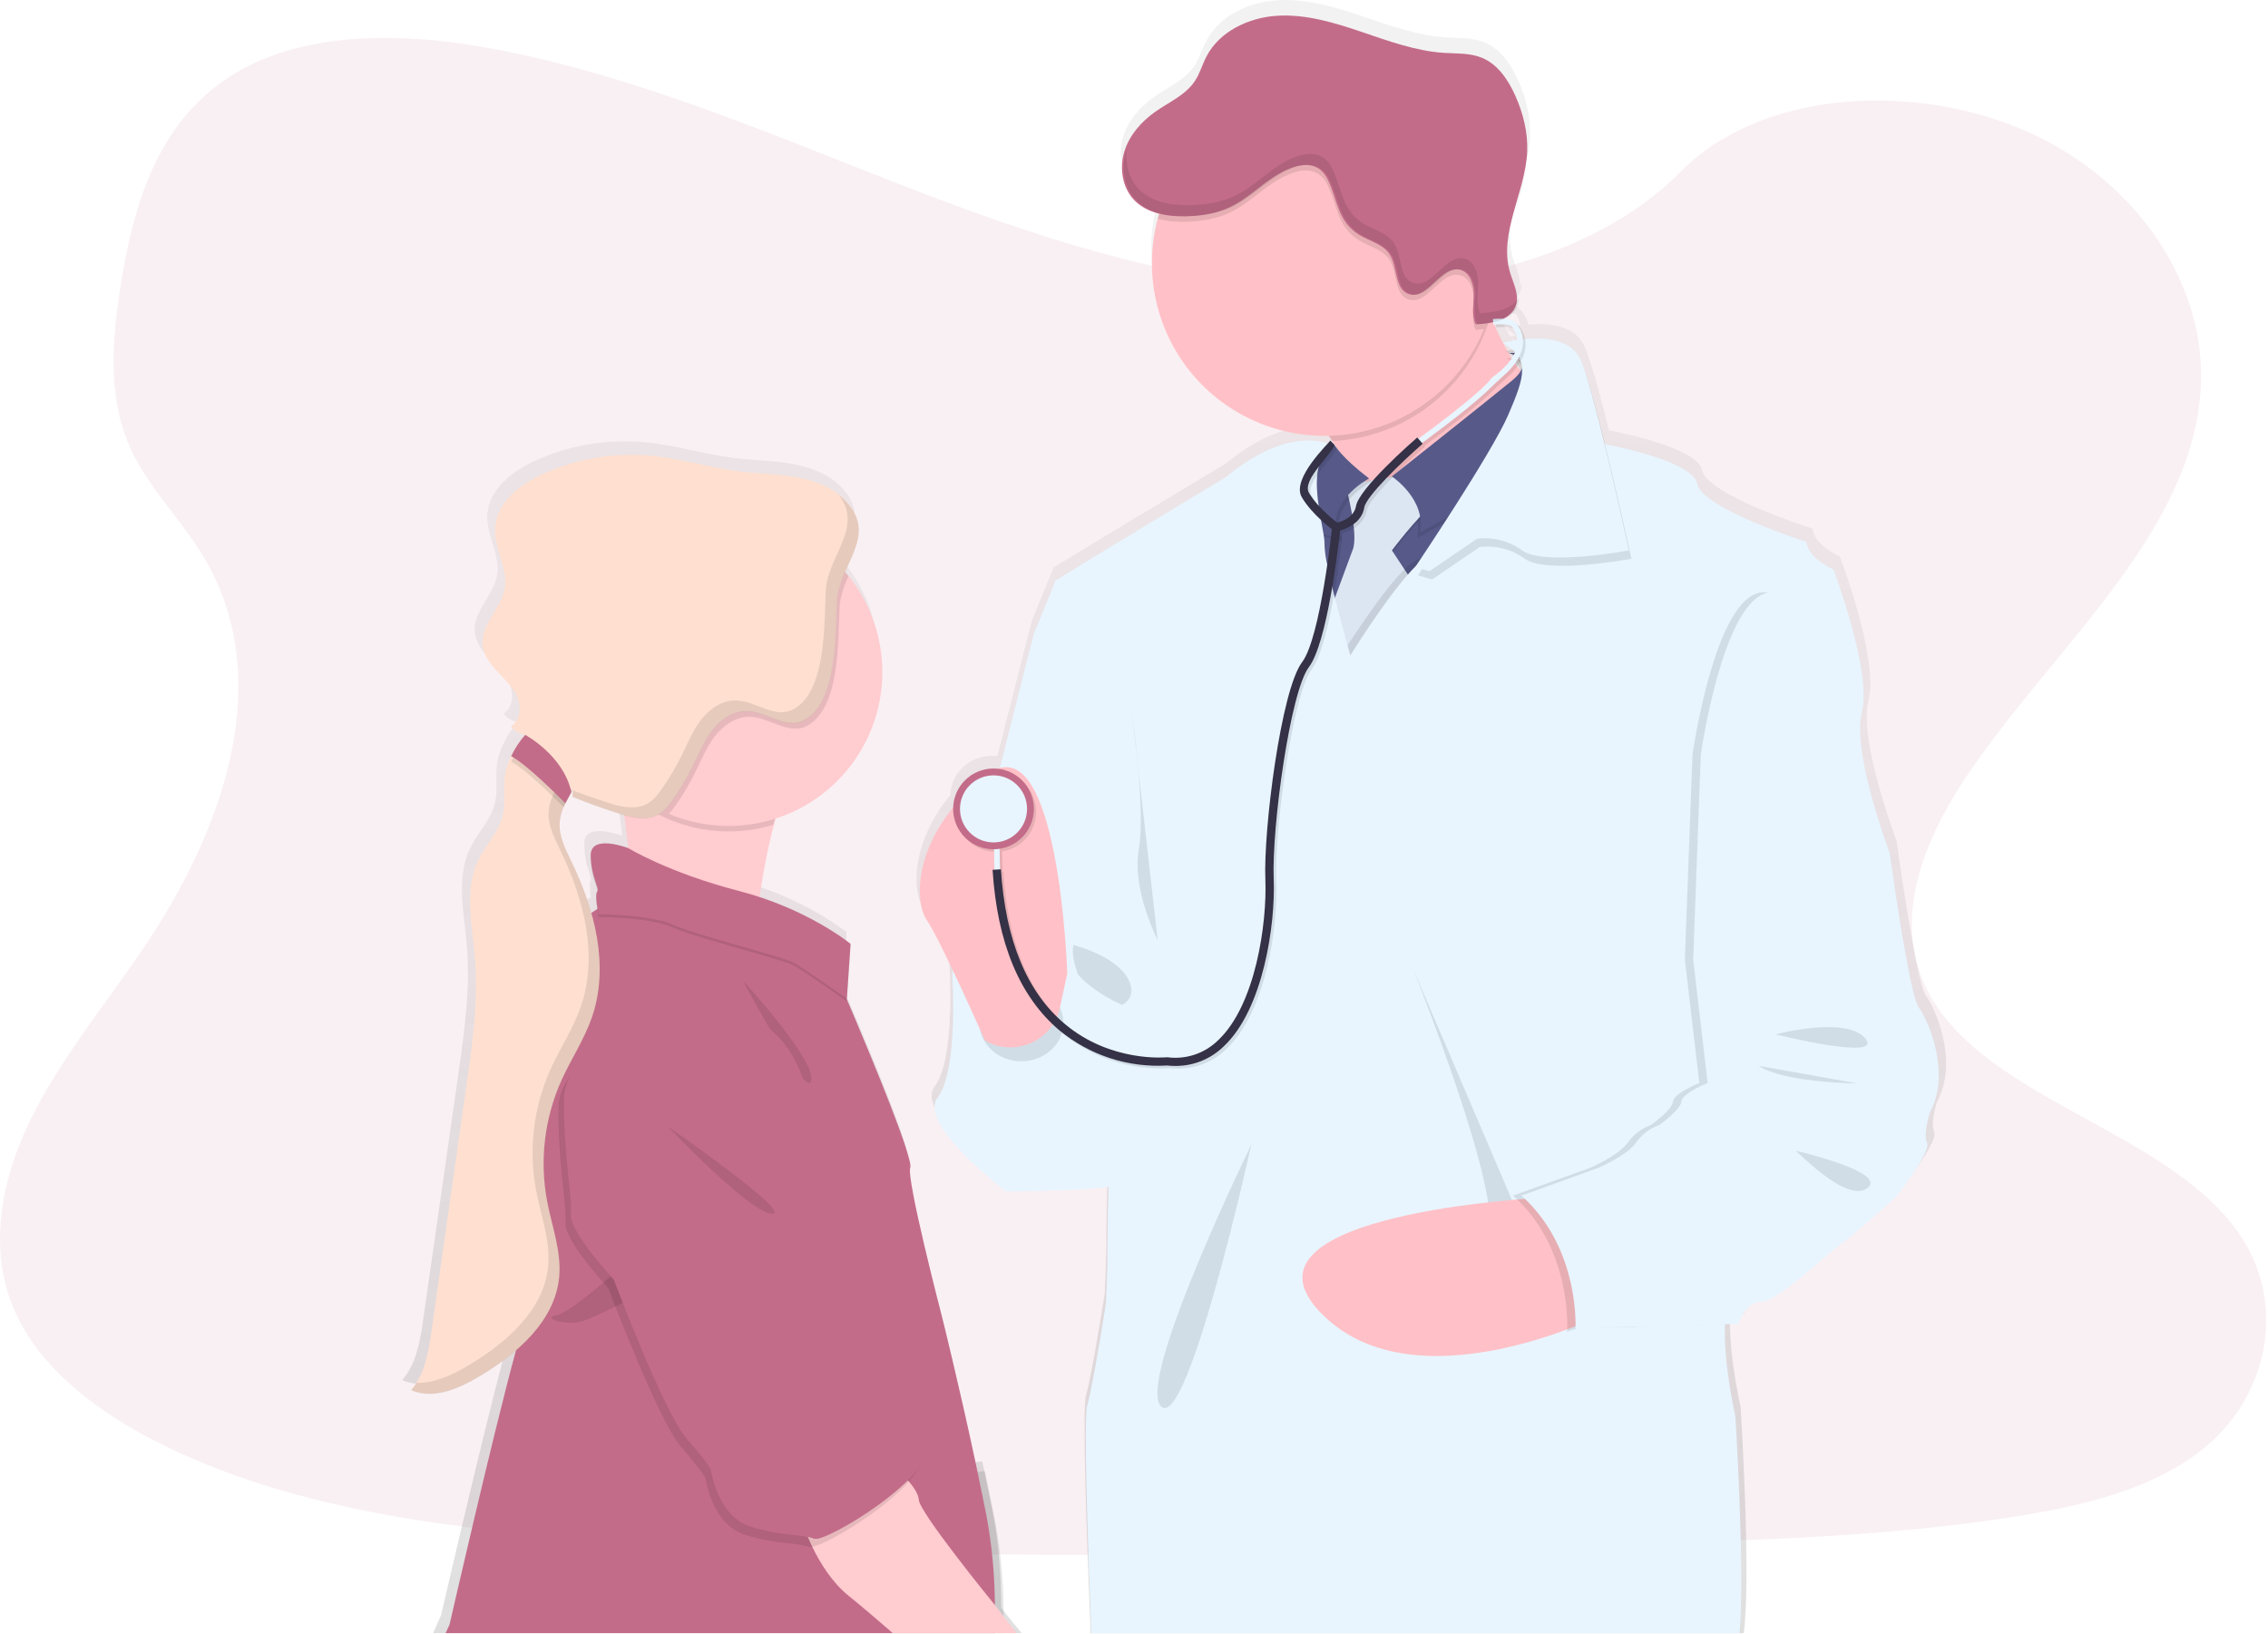 <svg width="1087" height="783" viewBox="0 0 1087 783" fill="none" xmlns="http://www.w3.org/2000/svg">
<g clip-path="url(#clip0_33_2)">
<path opacity="0.1" d="M631.06 138.03C561.43 135.61 495.06 113.13 431.78 88.54C368.5 63.95 305.78 36.7 237.78 23.67C194.06 15.28 144.06 14.1 108.84 37.54C74.94 60.09 63.99 99.02 58.1 135.14C53.67 162.32 51.1 190.92 63.21 216.37C71.64 234.03 86.6 248.88 96.95 265.8C132.95 324.67 107.5 397.27 68.48 454.8C50.18 481.8 28.95 507.49 14.83 536.2C0.71 564.91 -5.83 597.8 6.53 627.08C18.78 656.08 47.96 677.9 79.58 693.23C143.8 724.34 219.47 733.24 293.26 738.34C456.6 749.51 620.82 744.67 784.59 739.83C845.2 738.03 906.08 736.22 965.7 726.83C998.81 721.62 1033 713.36 1057.04 693.42C1087.55 668.1 1095.12 625.24 1074.67 593.49C1040.37 540.25 945.54 527.02 921.56 469.88C908.37 438.43 921.92 403.39 941.1 374.22C982.23 311.65 1051.19 256.75 1054.82 185.22C1057.32 136.09 1024.17 86.9 972.91 63.65C919.19 39.26 844.69 42.34 805.06 82.65C764.25 124.18 692.53 140.16 631.06 138.03Z" fill="#C36C89"/>
<path d="M839.82 341.01C831.82 339.69 811.06 321.34 811.06 321.34C811.06 321.34 836.65 310.68 844.64 312C848.486 312.632 851.923 314.767 854.195 317.933C856.467 321.1 857.388 325.039 856.755 328.885C856.123 332.731 853.988 336.167 850.822 338.439C847.655 340.711 843.716 341.632 839.87 341L839.82 341.01Z" fill="#C36C89"/>
<path d="M778.06 308.13C779.14 316.13 796.82 337.5 796.82 337.5C796.82 337.5 808.23 312.25 807.15 304.22C806.936 302.274 806.335 300.391 805.382 298.682C804.429 296.972 803.144 295.47 801.602 294.264C800.061 293.058 798.293 292.172 796.404 291.66C794.515 291.147 792.543 291.017 790.603 291.278C788.663 291.539 786.795 292.185 785.108 293.178C783.422 294.171 781.951 295.492 780.782 297.062C779.613 298.632 778.771 300.42 778.303 302.321C777.836 304.222 777.753 306.197 778.06 308.13V308.13Z" fill="#C36C89"/>
<path opacity="0.25" d="M839.82 341.01C831.82 339.69 811.06 321.34 811.06 321.34C811.06 321.34 836.65 310.68 844.64 312C848.486 312.632 851.923 314.767 854.195 317.933C856.467 321.1 857.388 325.039 856.755 328.885C856.123 332.731 853.988 336.167 850.822 338.439C847.655 340.711 843.716 341.632 839.87 341L839.82 341.01Z" fill="black"/>
<path opacity="0.25" d="M778.06 308.13C779.14 316.13 796.82 337.5 796.82 337.5C796.82 337.5 808.23 312.25 807.15 304.22C806.936 302.274 806.335 300.391 805.382 298.682C804.429 296.972 803.144 295.47 801.602 294.264C800.061 293.058 798.293 292.172 796.404 291.66C794.515 291.147 792.543 291.017 790.603 291.278C788.663 291.539 786.795 292.185 785.108 293.178C783.422 294.171 781.951 295.492 780.782 297.062C779.613 298.632 778.771 300.42 778.303 302.321C777.836 304.222 777.753 306.197 778.06 308.13V308.13Z" fill="black"/>
<path d="M826.45 316.27C818.6 318.27 792.16 310 792.16 310C792.16 310 811.23 289.89 819.08 287.85C822.849 286.873 826.851 287.432 830.207 289.406C833.563 291.38 835.998 294.606 836.975 298.375C837.952 302.144 837.393 306.146 835.419 309.502C833.445 312.858 830.219 315.293 826.45 316.27V316.27Z" fill="#C36C89"/>
<path d="M787.51 250.34C792.86 256.43 819.4 264.41 819.4 264.41C819.4 264.41 814.92 237.06 809.57 230.97C808.307 229.491 806.763 228.277 805.027 227.399C803.291 226.522 801.398 225.998 799.458 225.858C797.518 225.719 795.57 225.966 793.726 226.586C791.882 227.206 790.18 228.186 788.719 229.469C787.257 230.753 786.065 232.314 785.212 234.062C784.359 235.81 783.862 237.71 783.749 239.652C783.637 241.594 783.911 243.539 784.557 245.374C785.203 247.208 786.207 248.897 787.51 250.34V250.34Z" fill="#C36C89"/>
<path d="M756.62 311.26C760.86 318.16 785.67 330.51 785.67 330.51C785.67 330.51 785.88 302.8 781.67 295.89C779.574 292.699 776.318 290.451 772.592 289.621C768.866 288.791 764.964 289.444 761.712 291.444C758.46 293.443 756.115 296.63 755.174 300.33C754.232 304.029 754.769 307.95 756.67 311.26H756.62Z" fill="#C36C89"/>
<path d="M727.5 95.41C729.16 89.32 731.16 83.2 732.56 77.03C730.88 83.2 728.87 89.34 727.5 95.41Z" fill="url(#paint0_linear_33_2)"/>
<path d="M720.06 154.07C719.92 153.83 719.82 153.59 719.71 153.37C719.71 153.27 719.61 153.19 719.57 153.09C719.352 153.193 719.128 153.283 718.9 153.36C718.46 153.53 718.01 153.69 717.55 153.82C717.09 153.95 716.9 154.02 716.55 154.1C716.26 154.2 715.962 154.277 715.66 154.33L715.74 154.51C716.11 154.43 716.47 154.36 716.84 154.26L716.94 155.5C717.36 155.5 717.75 155.44 718.13 155.44C718.31 155.43 718.49 155.43 718.67 155.44C719.45 155.44 720.13 155.44 720.67 155.44C720.46 154.99 720.24 154.52 720.06 154.07ZM923.06 477.2C918.36 470.87 908.98 402.93 908.98 402.93C908.98 402.93 890.53 354.62 895.56 335.34C900.59 316.06 881.82 266.73 881.82 266.73C881.82 266.73 869.42 261.34 868.75 253.34C868.75 253.34 818.12 237.34 815.75 225.34C813.83 215.5 782.43 208.44 771.15 206.21C767.71 192.33 764.25 179.38 761.7 172.31C761.01 170.11 760.36 168.21 759.76 166.71C755.45 155.71 742.13 154.71 732.47 155.59C732.051 153.715 731.274 151.939 730.18 150.36C730.02 149.817 729.704 149.333 729.27 148.97C729.062 148.793 728.842 148.633 728.61 148.49C728.435 148.166 728.205 147.875 727.93 147.63C727.655 147.383 727.353 147.168 727.03 146.99C726.797 146.864 726.557 146.754 726.31 146.66C725.73 146.439 725.131 146.275 724.52 146.17C723.808 146.023 723.086 145.93 722.36 145.89C724.125 145.118 725.699 143.967 726.97 142.52C727.835 141.504 728.478 140.319 728.86 139.04C729.177 137.977 729.318 136.869 729.28 135.76C729.02 136.217 728.719 136.649 728.38 137.05C728.8 132.62 726.46 128.12 725.12 123.71C723.496 117.969 723.195 111.934 724.24 106.06C725.58 97.2 728.9 88.24 731.15 79.22C731.156 79.17 731.156 79.12 731.15 79.07C732.33 74.59 733.06 70.004 733.33 65.38C733.72 56.05 731.33 46.74 727.49 38.24C724.08 30.71 719.05 23.3 711.35 20.24C705.63 17.93 699.22 18.3 693.06 17.92C679.24 17.06 666.06 12.2 652.92 7.78C639.78 3.36 626.26 -0.66 612.43 0.11C598.6 0.88 584.37 7.55 578.06 19.79C576.06 23.61 574.91 27.86 572.52 31.45C568.04 38.22 560.02 41.61 553.33 46.28C546.64 50.95 540.75 57.58 538.33 65.49C537.008 69.751 536.822 74.284 537.79 78.64C538.007 79.624 538.288 80.592 538.63 81.54C539.579 84.182 541.059 86.602 542.98 88.65C544.428 90.163 546.093 91.454 547.92 92.48C550.214 93.752 552.669 94.707 555.22 95.32C555.13 95.62 555.04 95.94 554.94 96.25C554.78 96.76 554.64 97.25 554.49 97.8C554.16 99.03 553.85 100.28 553.59 101.54C553.579 101.63 553.579 101.72 553.59 101.81C552.362 107.498 551.745 113.301 551.75 119.12C551.748 121.872 551.888 124.622 552.17 127.36C556.17 167.94 589.67 199.95 631.06 202.03C632.48 202.1 633.91 202.14 635.36 202.14C636.02 202.14 636.67 202.14 637.36 202.14C638.01 203 638.65 203.88 639.26 204.74C639.87 205.6 640.43 206.48 640.96 207.34L639.51 205.84L638.06 204.51C637.667 205.049 637.228 205.555 636.75 206.02C635.804 205.687 634.839 205.413 633.86 205.2C629.71 204.28 623.39 203.94 615.07 206.45C607.42 208.74 598.07 213.45 587.13 222.4L533.82 254.4L504.98 271.94L494.59 297.34C494.59 297.34 486.78 327.52 478.09 362.1C477.75 362.2 477.42 362.3 477.09 362.42C476.386 362.34 475.678 362.3 474.97 362.3C469.928 362.288 465.078 364.231 461.438 367.72C457.798 371.208 455.652 375.972 455.45 381.01C438.17 402.01 437.19 423.01 441.25 432.65C441.617 433.553 442.08 434.415 442.63 435.22C445.29 439.06 450.26 448.96 455.3 459.51C455.17 460.38 455.09 461.11 455.05 461.66C455.041 461.84 455.041 462.02 455.05 462.2C455.05 462.2 458.05 507.51 448.05 520.5C445.86 523.33 446.19 527.05 448.05 531.17C454.75 545.99 481.24 565.78 481.24 565.78C481.24 565.78 513.01 565.61 530.71 563.68C530.66 565.46 530.62 567.23 530.58 568.96C530.18 586.44 530.18 601.09 530.18 601.09L529.52 619.42C529.52 619.42 523.52 658.05 520.52 668.7C518.63 675.38 520.81 737.23 522.71 782.7H835.73C839.41 755.8 834.22 674.07 834.22 674.07C834.22 674.07 829.29 652.94 829.11 634.52C829.1 634.5 829.095 634.477 829.095 634.455C829.095 634.432 829.1 634.41 829.11 634.39C829.11 632.78 829.11 631.21 829.17 629.67L831.44 629.59L835.52 629.45H835.89C835.89 629.45 835.99 629.07 836.22 628.45C836.76 626.905 837.496 625.437 838.41 624.08C840.15 621.51 842.87 618.99 846.96 618.82C849.22 618.73 852.72 616.9 856.67 614.2C856.696 614.206 856.723 614.206 856.75 614.2C867.38 607.01 881.43 593.74 884.84 591.56C889.53 588.56 911.99 568.56 911.99 568.56C911.99 568.56 915.34 564.32 918.91 559.21L919.04 559.03C923.48 552.63 928.2 544.98 927.04 542.57C925.04 538.25 928.38 527.92 928.38 527.92C938.81 508.83 927.76 483.53 923.06 477.2ZM729.69 169.62C729.786 169.918 729.846 170.227 729.87 170.54C729.62 170.21 729.37 169.86 729.12 169.54L728.88 169.22L728.71 168.98L729.09 168.46C729.09 168.46 729.09 168.46 729.09 168.53C729.354 168.854 729.557 169.223 729.69 169.62ZM726.33 160.76C725.24 160.98 724.38 161.18 723.82 161.33C723.11 160.07 722.43 158.81 721.82 157.53C723.423 158.46 724.933 159.542 726.33 160.76ZM724.45 162.34C724.447 162.32 724.447 162.3 724.45 162.28L724.53 162.34C724.94 162.61 725.34 162.87 725.71 163.14C726.04 163.38 726.34 163.61 726.64 163.85C726.44 164.2 726.22 164.56 726 164.85C725.65 164.3 725.32 163.77 725 163.22C724.8 163 724.62 162.7 724.45 162.34ZM718.45 150C720.382 149.809 722.328 149.809 724.26 150C724.53 150 724.77 150.05 725.01 150.09C725.552 150.174 726.085 150.311 726.6 150.5C727.782 152.153 728.509 154.088 728.71 156.11L728.17 156.19L727.64 156.29C726.64 156.46 725.64 156.63 724.86 156.79L723.86 157C722.53 157.29 721.76 157.51 721.73 157.52C721.6 157.25 721.47 157 721.33 156.74C721.11 156.31 720.88 155.87 720.68 155.44C720.48 155.01 720.22 154.52 720.01 154.07C719.87 153.83 719.77 153.59 719.66 153.37C719.66 153.27 719.56 153.19 719.52 153.09C719.462 152.984 719.411 152.874 719.37 152.76C718.76 151.52 718.2 150.28 717.66 149.06C717.6 148.94 717.55 148.81 717.5 148.69L718.26 148.64V148.9L718.45 150ZM479.86 770.34C479.78 755.45 478.7 739.34 475.7 724.22C474.42 717.79 473.1 711.36 471.76 705.04C471.42 703.46 471.09 701.9 470.76 700.34L467.68 700.75H467.4C459 661.14 450.22 626.24 450.22 626.24C450.22 626.24 432.78 559.65 434.8 554.34C435.06 553.65 434.73 551.79 433.99 549.06C429.77 533.92 412.15 492.2 405.99 477.94C405.99 477.88 405.94 477.81 405.92 477.76C404.92 475.37 404.2 473.76 403.98 473.29L405.43 452.01L405.51 450.73L405.7 448.01L405.62 447.94L405.7 446.68C405.7 446.68 390.48 434.2 364.7 425.19C363.7 424.83 362.64 424.48 361.59 424.14C362.88 415.53 364.59 405.81 366.82 396.34C367.03 395.39 367.26 394.47 367.5 393.54C367.71 392.61 367.95 391.71 368.19 390.8C368.57 389.32 368.98 387.86 369.4 386.42C370.79 385.98 372.16 385.49 373.51 384.97L374.03 384.77C390.661 378.299 404.383 366.02 412.657 350.209C420.931 334.397 423.195 316.123 419.03 298.77C416.655 288.928 412.27 279.685 406.15 271.62C405.69 271 405.2 270.38 404.71 269.77C404.22 269.16 403.63 268.48 403.08 267.86C405.97 261.29 409.38 255.04 409.66 248.65C409.71 247.841 409.71 247.029 409.66 246.22V246.12C409.29 242.01 407.47 237.85 403.23 233.48C397.04 227.07 388.23 223.82 379.42 222.26C370.61 220.7 361.63 220.66 352.77 219.61C338.08 217.85 323.77 213.32 309.08 211.93C290.986 210.254 272.769 213.358 256.25 220.93C245.32 225.93 234.25 234.67 233.59 246.66C233.05 256.57 239.95 266.07 238.21 275.86C236.48 285.48 226.68 293.05 227.54 302.78C227.87 306.58 229.82 309.98 232.26 313.01C233.1 314.01 233.99 315.01 234.91 316.01C238.47 319.78 242.39 323.4 244.38 328.15C244.46 328.35 244.54 328.55 244.61 328.75C246.3 333.44 245.54 339.37 241.36 342.06C241.383 342.078 241.4 342.102 241.41 342.13C241.47 342.21 241.53 342.27 241.58 342.35C241.586 342.334 241.586 342.316 241.58 342.3C243.062 344.057 245.06 345.303 247.29 345.86L248.14 346.12C247.45 346.87 246.8 347.65 246.14 348.47L245.71 349.04C244.608 350.522 243.606 352.075 242.71 353.69C242.2 354.59 241.71 355.49 241.3 356.39C239.929 359.133 238.937 362.05 238.35 365.06C237.28 371.68 238.79 378.58 237.17 385.06C235.17 393.06 228.84 399.2 225.27 406.63C218.51 420.63 222.34 437.06 223.7 452.52C225.55 473.52 222.55 494.61 219.56 515.47C217.973 526.563 216.386 537.667 214.8 548.78C210.8 576.673 206.8 604.567 202.8 632.46C201.34 642.68 199.61 653.46 192.8 661.35H192.87C192.87 661.35 192.87 661.41 192.8 661.43C194.844 662.323 197.018 662.884 199.24 663.09C208.13 663.98 217.55 659.68 225.55 654.98C231.885 651.319 237.885 647.106 243.48 642.39C242.66 645.39 241.78 648.66 240.84 652.18C240.843 652.213 240.843 652.247 240.84 652.28C229.55 695.28 211.39 774.11 211.39 774.11C211.39 774.11 209.74 777.54 207.6 782.65H489.6C486.3 778.65 483.23 774.82 480.83 771.73L479.86 770.34ZM271.06 372.74C271.13 372.62 271.18 372.51 271.25 372.4C271.25 372.72 271.25 373.03 271.25 373.33C271.25 373.63 271.25 373.9 271.25 374.18C271.25 374.46 271.25 374.43 271.25 374.57C271.25 374.98 271.16 375.39 271.09 375.8C271.09 375.8 271.09 375.85 271.09 375.89L272.09 376.26L273.25 376.74C280.103 379.447 287.043 381.897 294.07 384.09C294.79 384.32 295.52 384.54 296.25 384.75L296.4 385.99C296.58 387.26 296.75 388.55 296.91 389.84C296.91 389.84 296.91 389.9 296.91 389.94C297.36 393.51 297.8 397.07 298.19 400.55C298.19 400.55 279.83 393.55 280.06 404.18C280.049 404.37 280.049 404.56 280.06 404.75C280.039 405.003 280.039 405.257 280.06 405.51C280.23 413.79 282.82 418.7 283.34 421.22C283.309 421.324 283.254 421.42 283.18 421.5C282.736 422.465 282.583 423.539 282.74 424.59C282.722 426.379 282.863 428.166 283.16 429.93C282.62 430.26 282.09 430.59 281.56 430.93C281.16 431.18 280.78 431.46 280.39 431.74C277.937 423.23 274.727 414.957 270.8 407.02C268.05 401.36 264.96 395.46 264.99 389.25C264.99 388.85 264.99 388.44 265.04 388.03C265.151 386.23 265.494 384.452 266.06 382.74C266.29 382.09 266.54 381.45 266.82 380.82C267.473 379.323 268.204 377.861 269.01 376.44C269.53 375.5 270.08 374.57 270.61 373.63C270.78 373.35 270.94 373.06 271.1 372.78L271.06 372.74ZM720.06 154.07C719.92 153.83 719.82 153.59 719.71 153.37C719.71 153.27 719.61 153.19 719.57 153.09C719.352 153.193 719.128 153.283 718.9 153.36C718.46 153.53 718.01 153.69 717.55 153.82C717.09 153.95 716.9 154.02 716.55 154.1L715.66 154.33L715.74 154.51C716.11 154.43 716.47 154.36 716.84 154.26L716.94 155.5C717.36 155.5 717.75 155.44 718.13 155.44H718.67C719.45 155.44 720.13 155.44 720.67 155.44C720.46 154.99 720.24 154.52 720.06 154.07Z" fill="url(#paint1_linear_33_2)"/>
<path d="M501.56 300.95L495.56 303.6C495.56 303.6 456.45 455.54 456.45 467.82C456.45 480.1 539.38 548.43 539.38 548.43L552.32 461.09C552.32 461.09 533.74 260.8 501.56 300.95Z" fill="#E8F5FF"/>
<path d="M683.47 252.62L648.82 234.54C646.879 226.266 643.435 218.42 638.66 211.39C633.59 204.07 626.85 196.88 618.45 193.13C597.22 183.61 708.25 133.64 708.25 133.64C709.999 139.643 712.058 145.551 714.42 151.34C720.14 165.46 729.63 183.72 741.86 188.92C762.65 197.77 683.47 252.62 683.47 252.62Z" fill="#FFC1C7"/>
<path opacity="0.1" d="M714.42 151.34C709.676 168.025 699.81 182.798 686.216 193.573C672.623 204.348 655.987 210.58 638.66 211.39C633.59 204.07 626.85 196.88 618.45 193.13C597.22 183.61 708.25 133.64 708.25 133.64C709.999 139.643 712.058 145.551 714.42 151.34V151.34Z" fill="black"/>
<path d="M717.54 126.11C717.544 142.474 712.695 158.471 703.607 172.079C694.518 185.687 681.598 196.293 666.481 202.558C651.364 208.822 634.729 210.463 618.679 207.272C602.629 204.081 587.886 196.203 576.315 184.633C564.743 173.062 556.863 158.32 553.67 142.271C550.477 126.222 552.116 109.586 558.379 94.468C564.641 79.35 575.246 66.429 588.853 57.339C602.46 48.249 618.456 43.398 634.82 43.4C645.696 43.35 656.475 45.455 666.533 49.593C676.591 53.732 685.729 59.822 693.421 67.513C701.112 75.203 707.203 84.341 711.343 94.398C715.483 104.456 717.589 115.234 717.54 126.11V126.11Z" fill="#FFC1C7"/>
<path d="M729.48 242L706.92 294.64L687.02 329.58H623.32L604.74 281.81L612.27 232.27H660.92L692.33 230.5L702.94 226.96L709.78 230.84L729.48 242Z" fill="#575A89"/>
<path opacity="0.1" d="M721.71 171.83C721.71 171.83 735.78 174.83 723.18 185.16C710.58 195.49 667.11 228.34 667.11 228.34C667.11 228.34 682.38 241.94 679.22 257.87L729.81 229.67L738.81 184.55C738.81 184.55 739.82 170.99 721.71 171.83Z" fill="black"/>
<path opacity="0.1" d="M677.06 228.34L644.88 233.65C644.88 233.65 651.52 258.2 648.2 265.17C648.1 265.387 648.016 265.611 647.95 265.84L634.82 301.33L644.66 329.2L678.72 282.75L667.11 265.17C667.11 265.17 679.38 248.91 686.68 243.27C693.98 237.63 677.06 228.34 677.06 228.34Z" fill="black"/>
<path d="M677.06 226.97L644.88 232.27C644.88 232.27 651.52 256.82 648.2 263.79C648.1 264.007 648.016 264.231 647.95 264.46L634.82 299.95L644.66 327.82L678.72 281.34L667.11 263.76C667.11 263.76 679.38 247.5 686.68 241.86C693.98 236.22 677.06 226.97 677.06 226.97Z" fill="#DCE6F2"/>
<path d="M723.06 169.18C723.06 169.18 737.13 172.18 724.52 182.51C711.91 192.84 667.11 228.34 667.11 228.34C667.11 228.34 683.7 239.29 680.55 255.21L731.14 227.02L740.14 181.9C740.14 181.9 741.14 168.34 723.06 169.18Z" fill="#575A89"/>
<path opacity="0.1" d="M640.87 214.52C640.87 214.52 643.94 220.26 657.49 230.61C657.49 230.61 634.93 242.61 643.56 259.48L609.05 250.48L603.74 233.89L640.87 214.52Z" fill="black"/>
<path d="M639.54 213.2C639.54 213.2 642.61 218.94 656.16 229.29C656.16 229.29 633.6 241.23 642.23 258.15L607.73 249.15L602.42 232.57L639.54 213.2Z" fill="#575A89"/>
<path opacity="0.1" d="M729.48 242L706.92 294.64L687.06 329.58H623.32L604.74 281.81L612.26 232.27H625.79C625.57 243.83 629.79 257.41 629.52 262.46C629.06 270.76 641.9 315.54 641.9 315.54C641.9 315.54 668.77 272.08 679.38 268.21C686.05 265.78 700.18 245.56 709.77 230.84L729.48 242Z" fill="black"/>
<path d="M818.35 519.01L816.06 521.89C816.06 521.89 832.65 605.16 828.06 624.07C827.28 627.478 826.834 630.955 826.73 634.45V634.6C825.92 653.84 831.73 678.81 831.73 678.81C831.73 678.81 836.37 752.41 833.73 782.68H523.11C521.29 737.92 519.33 679.93 521.11 673.5C524.11 662.89 530.11 624.4 530.11 624.4L530.77 606.16C530.77 606.16 530.77 588.53 531.31 568.89C531.54 560.06 531.88 550.79 532.37 542.57C533 532.23 533.88 523.52 535.09 519.24C535.835 515.996 536.264 512.687 536.37 509.36C536.37 509.05 536.37 508.73 536.43 508.41C536.43 507.41 536.53 506.33 536.57 505.22C536.57 504.91 536.57 504.6 536.57 504.22C536.76 497.78 536.69 490.14 536.48 482.22C536.48 481.79 536.48 481.35 536.48 480.91C536.31 474.97 536.06 468.91 535.78 463.15C534.91 445.15 533.78 429.93 533.78 429.93L495.63 303.53L505.91 278.21L534.44 260.73L587.19 228.88C612.92 207.73 629.86 210.27 636.32 212.59C636.947 212.804 637.562 213.054 638.16 213.34C638.36 213.44 638.52 213.52 638.67 213.61C638.875 213.707 639.073 213.821 639.26 213.95V213.95C637.491 214.801 635.954 216.067 634.78 217.64C633.457 219.43 632.514 221.472 632.01 223.64C631.672 224.984 631.435 226.351 631.3 227.73C631.17 229.18 631.12 230.68 631.12 232.19C631.191 235.501 631.475 238.805 631.97 242.08C631.97 242.14 631.97 242.22 631.97 242.3C632.3 244.64 632.71 246.93 633.11 249.08C633.105 249.116 633.105 249.153 633.11 249.19C633.57 251.7 634.03 254.02 634.34 256.02C634.4 256.38 634.45 256.71 634.5 257.02C634.72 258.342 634.824 259.68 634.81 261.02C634.922 264.255 635.358 267.471 636.11 270.62C636.37 271.94 636.67 273.35 637 274.82C637.45 276.82 637.94 279 638.47 281.22C638.76 282.44 639.07 283.7 639.39 284.95C639.51 285.45 639.64 285.95 639.76 286.46L639.96 287.25C642.09 295.72 644.4 304.15 645.82 309.25C646.66 312.25 647.19 314.1 647.19 314.1C647.19 314.1 662.25 289.75 674.27 275.89C674.45 275.69 674.61 275.5 674.78 275.32C675.97 273.95 677.14 272.7 678.26 271.6C680.71 269.16 682.91 267.42 684.68 266.78C685.057 266.642 685.422 266.471 685.77 266.27C690.69 263.48 698.63 253.35 706.06 242.74C706.79 241.74 707.5 240.65 708.22 239.62C709.87 237.24 711.47 234.85 712.98 232.56C714.14 230.81 715.25 229.11 716.3 227.49C721.3 219.71 724.82 213.91 724.82 213.91L731.76 213.6L732.97 213.54H733.78L765.29 212.08C765.29 212.08 766.65 212.31 768.89 212.76C769.01 212.76 769.13 212.76 769.26 212.84C780.44 215.06 811.5 222.09 813.4 231.84C815.72 243.78 865.82 259.71 865.82 259.71C866.48 267.71 878.75 272.98 878.75 272.98C878.75 272.98 897.33 322.08 892.36 341.32C887.45 360.32 905.14 407.32 905.61 408.64L902.22 412.92L818.35 519.01Z" fill="#E8F5FF"/>
<path opacity="0.1" d="M721.7 168.34C721.7 168.34 752.37 159.64 759.34 177.55C766.31 195.46 781.9 267.79 781.9 267.79C781.9 267.79 741.42 275.42 730.81 267.79C724.586 263.262 716.883 261.247 709.24 262.15L686.35 277.74L679.59 275.74C679.59 275.74 716.21 221.3 724.17 202.8C732.13 184.3 734.82 176.03 721.7 168.34Z" fill="black"/>
<path d="M720.37 164.34C720.37 164.34 751.06 155.64 758.06 173.55C765.06 191.46 780.62 263.79 780.62 263.79C780.62 263.79 740.15 271.42 729.53 263.79C723.31 259.261 715.61 257.247 707.97 258.15L685.06 273.74L678.3 271.74C678.3 271.74 714.92 217.3 722.88 198.8C730.84 180.3 733.49 172.05 720.37 164.34Z" fill="#E8F5FF"/>
<path opacity="0.1" d="M514.5 452.89C514.5 452.89 537.39 458.53 541.71 471.47C546.03 484.41 524.79 484.74 524.79 484.74C524.79 484.74 511.85 461.85 514.5 452.89Z" fill="black"/>
<path opacity="0.1" d="M599.76 548.43C599.76 548.43 543.7 663.22 556.64 674.17C569.58 685.12 599.76 548.43 599.76 548.43Z" fill="black"/>
<path opacity="0.1" d="M677.06 463.84C677.06 463.84 721.85 575.34 712.89 592.56C703.93 609.78 732.13 592.56 732.13 592.56L677.06 463.84Z" fill="black"/>
<path d="M739.43 573.98C739.43 573.98 588.15 581.28 632.28 628.39C676.41 675.5 766.97 630.39 766.97 630.39L739.43 573.98Z" fill="#FFC1C7"/>
<path opacity="0.1" d="M717.54 126.11C717.554 136.96 715.423 147.706 711.27 157.73C709.88 157.89 708.49 157.99 707.15 158.05C705.15 153.66 706.22 148.59 706.26 143.76C706.3 138.93 704.52 133.25 699.87 131.95C690.6 129.34 684.2 146.67 675.06 143.54C668.06 141.16 669.89 130.54 665.86 124.41C662.67 119.56 656.28 118.19 651.31 115.15C640.74 108.66 641.06 98.28 636.15 88.46C631.01 78.17 620.15 81.21 610.72 87.28C603.56 91.9 597.38 98.09 589.72 101.77C583.09 104.97 575.64 106.13 568.29 106.3C563.765 106.475 559.239 105.997 554.85 104.88C560.012 85.474 572.056 68.608 588.736 57.427C605.416 46.246 625.594 41.513 645.506 44.112C665.418 46.71 683.705 56.463 696.957 71.55C710.209 86.637 717.521 106.029 717.53 126.11H717.54Z" fill="black"/>
<path d="M610.75 84.63C603.58 89.25 597.41 95.43 589.75 99.13C583.12 102.32 575.67 103.48 568.32 103.65C559.32 103.85 549.63 102.27 543.48 95.77C537.83 89.77 536.48 80.54 538.87 72.67C541.26 64.8 546.99 58.27 553.72 53.54C560.45 48.81 568.26 45.54 572.72 38.77C575.08 35.19 576.22 30.97 578.18 27.16C584.45 14.97 598.55 8.37 612.18 7.55C625.81 6.73 639.32 10.79 652.3 15.19C665.28 19.59 678.36 24.43 692.06 25.34C698.16 25.72 704.5 25.34 710.16 27.65C717.77 30.74 722.76 38.13 726.16 45.65C729.97 54.13 732.34 63.39 731.94 72.65C731.1 92.42 718.04 111.82 723.78 130.76C725.3 135.81 728.15 140.99 726.63 146.04C724.41 153.41 714.9 155.09 707.21 155.44C705.21 151.05 706.28 145.97 706.32 141.15C706.36 136.33 704.58 130.64 699.94 129.34C690.66 126.75 684.26 144.05 675.14 140.93C668.19 138.54 669.99 127.93 665.95 121.8C662.76 116.94 656.36 115.58 651.4 112.54C640.83 106.05 641.15 95.67 636.24 85.85C631.06 75.51 620.19 78.55 610.75 84.63Z" fill="#C36C89"/>
<path d="M464.06 465.16L456.43 467.82C456.43 467.82 459.43 512.94 449.43 525.88C439.43 538.82 482.27 570.99 482.27 570.99C482.27 570.99 540.99 570.66 542.65 565.99C544.31 561.32 539.65 482.39 539.65 482.39C539.65 482.39 508.13 470.11 510.78 450.54C510.78 450.54 501.16 496.65 486.9 494.66C472.64 492.67 456.45 480.76 464.06 465.16Z" fill="#E8F5FF"/>
<path opacity="0.1" d="M489.51 508.62C500.627 508.62 509.64 500.378 509.64 490.21C509.64 480.042 500.627 471.8 489.51 471.8C478.392 471.8 469.38 480.042 469.38 490.21C469.38 500.378 478.392 508.62 489.51 508.62Z" fill="black"/>
<path d="M511.52 466.49C511.52 466.49 507.52 344.41 472.7 371.61C437.88 398.81 437.54 431.34 444.17 440.95C450.8 450.56 472.06 498.67 472.06 498.67C475.386 500.597 479.12 501.709 482.959 501.915C486.797 502.121 490.629 501.414 494.141 499.853C497.654 498.292 500.746 495.921 503.166 492.934C505.585 489.947 507.262 486.43 508.06 482.67L511.52 466.49Z" fill="#FFC1C7"/>
<path opacity="0.1" d="M728.73 157.26C728.567 156.724 728.255 156.245 727.83 155.88C726.11 154.31 722.41 153.76 716.83 154.24L717.06 156.88C724.5 156.24 725.97 157.72 726.16 157.97V158.22L726.39 158.55C727.317 159.797 727.975 161.223 728.319 162.739C728.663 164.254 728.687 165.825 728.39 167.35C726.76 175.5 716.75 181.99 716.65 182.06L716.41 182.2L716.26 182.43C711.94 188.84 687.51 206.93 681.12 211.61L680.56 210.97C677.7 213.45 652.56 235.46 651.2 243.89C650.32 249.18 644.36 251.23 642.2 251.8C639.92 250.07 632.52 244.18 628.67 237.58C625.06 231.37 639.59 219.25 640.87 214.52L638.87 212.47C638.66 213.23 620 230.67 625.19 239.58C629.35 246.73 636.95 252.85 639.61 254.87C638.76 262.59 633.47 307.92 625.34 318.66C615.24 332.01 606.75 399.29 607.69 422.78C608.52 443.65 603.07 483.07 584.87 500C581.719 503.059 577.918 505.368 573.75 506.753C569.582 508.138 565.155 508.564 560.8 508H560.58H560.36C560.1 508 533.7 510.7 511.52 492C493.37 476.73 483.09 451.81 480.95 417.91H480.51L480.33 408.04C485.251 407.272 489.683 404.626 492.694 400.659C495.706 396.692 497.062 391.712 496.479 386.765C495.895 381.819 493.418 377.291 489.566 374.134C485.714 370.976 480.788 369.434 475.824 369.832C470.859 370.23 466.241 372.536 462.942 376.267C459.642 379.998 457.917 384.863 458.129 389.839C458.341 394.815 460.473 399.515 464.078 402.952C467.683 406.389 472.479 408.295 477.46 408.27H477.68L477.86 418.08L476.98 418.14C479.18 453.14 489.98 479.03 508.98 495.02C523.421 506.987 541.868 513.024 560.59 511.91C561.918 512.055 563.254 512.129 564.59 512.13C573.171 512.174 581.428 508.853 587.59 502.88C606.76 485.03 612.59 444.16 611.68 422.58C610.68 397.69 619.59 332.83 628.53 321.02C637.29 309.43 642.6 264.27 643.53 255.52C646.7 254.63 653.87 251.82 655.09 244.52C655.97 239.24 672.76 222.97 683.09 213.96L682.78 213.6C688.34 209.54 705.63 196.74 714.2 188.52C716.86 185.97 719.5 183.42 722.26 180.99C725.58 178.05 729.8 173.38 730.91 167.86C731.288 166.038 731.29 164.158 730.915 162.335C730.54 160.512 729.797 158.785 728.73 157.26V157.26Z" fill="black"/>
<path d="M639.27 254.24C638.85 253.95 628.89 246.82 623.9 238.24C618.72 229.33 637.38 211.9 637.58 211.14L639.58 213.19C638.31 217.91 623.78 230.04 627.39 236.24C631.94 244.07 641.52 250.92 641.62 250.99L639.27 254.24Z" fill="#353146"/>
<path d="M679.82 213.55L678.26 211.4C678.58 211.17 709.99 188.45 714.94 181.1L715.1 180.88L715.33 180.73C715.43 180.66 725.44 174.18 727.07 166.02C727.37 164.497 727.348 162.927 727.003 161.413C726.659 159.898 726 158.474 725.07 157.23L724.84 156.89V156.65C724.64 156.39 723.17 154.92 715.73 155.56L715.5 152.91C721.09 152.43 724.78 152.98 726.5 154.55C726.928 154.919 727.243 155.4 727.41 155.94C728.491 157.461 729.249 159.186 729.638 161.011C730.027 162.836 730.038 164.721 729.67 166.55C728.56 172.08 724.35 176.75 721.02 179.68C718.27 182.11 715.62 184.68 712.97 187.21C702.92 196.84 680.92 212.76 679.82 213.55Z" fill="#E8F5FF"/>
<path d="M479.04 404.558L476.39 404.607L476.685 420.714L479.335 420.666L479.04 404.558Z" fill="#E8F5FF"/>
<path d="M476.17 407C486.857 407 495.52 398.337 495.52 387.65C495.52 376.963 486.857 368.3 476.17 368.3C465.483 368.3 456.82 376.963 456.82 387.65C456.82 398.337 465.483 407 476.17 407Z" fill="#C36C89"/>
<path d="M476.17 403.72C485.045 403.72 492.24 396.525 492.24 387.65C492.24 378.775 485.045 371.58 476.17 371.58C467.295 371.58 460.1 378.775 460.1 387.65C460.1 396.525 467.295 403.72 476.17 403.72Z" fill="#E8F5FF"/>
<path d="M563.33 510.84C561.994 510.842 560.658 510.772 559.33 510.63C540.609 511.732 522.166 505.697 507.72 493.74C488.72 477.74 477.94 451.88 475.72 416.85L479.72 416.6C481.86 450.5 492.14 475.43 510.3 490.69C532.48 509.34 558.87 506.69 559.13 506.69H559.35H559.57C563.927 507.252 568.354 506.824 572.523 505.439C576.692 504.054 580.495 501.747 583.65 498.69C601.84 481.76 607.29 442.34 606.46 421.47C605.46 397.96 613.95 330.68 624.06 317.34C632.91 305.65 638.4 252.96 638.46 252.43L638.61 250.93L640.09 250.67C640.18 250.67 648.82 249.03 649.9 242.57C651.3 234.15 676.4 212.14 679.25 209.65L681.86 212.65C671.49 221.65 654.7 237.93 653.86 243.22C652.64 250.54 645.47 253.34 642.31 254.22C641.31 262.98 636.04 308.13 627.31 319.72C618.37 331.53 609.46 396.39 610.46 421.28C611.32 442.86 605.55 483.74 586.38 501.58C580.207 507.568 571.93 510.893 563.33 510.84Z" fill="#353146"/>
<g opacity="0.1">
<path d="M726.06 102.47C727.7 96.41 729.68 90.31 731.06 84.17C729.41 90.34 727.42 96.41 726.06 102.47Z" fill="black"/>
<path d="M709.33 150.09C707.33 145.7 708.4 140.62 708.44 135.8C708.48 130.98 706.7 125.34 702.06 123.99C692.78 121.4 686.38 138.71 677.26 135.58C670.26 133.19 672.11 122.58 668.07 116.45C664.88 111.59 658.49 110.23 653.53 107.19C642.95 100.7 643.27 90.32 638.37 80.5C633.22 70.2 622.37 73.24 612.93 79.32C605.76 83.94 599.59 90.13 591.93 93.82C585.3 97.01 577.85 98.17 570.5 98.34C561.55 98.55 551.81 96.96 545.66 90.46C540.92 85.46 539.21 78.13 540.19 71.26C540.02 71.73 539.87 72.2 539.72 72.67C537.32 80.54 538.72 89.79 544.33 95.77C550.48 102.27 560.22 103.85 569.17 103.65C576.53 103.48 583.97 102.32 590.61 99.13C598.29 95.43 604.46 89.25 611.61 84.63C621.05 78.55 631.91 75.51 637.05 85.81C641.95 95.63 641.64 106.01 652.21 112.5C657.21 115.5 663.56 116.9 666.76 121.76C670.76 127.91 668.99 138.5 675.95 140.89C685.06 144.01 691.46 126.71 700.74 129.3C705.38 130.6 707.17 136.3 707.12 141.11C707.07 145.92 706.03 151.01 708.01 155.4C715.7 155.05 725.21 153.4 727.44 146C727.747 144.938 727.889 143.835 727.86 142.73C724.61 148.34 716.25 149.78 709.33 150.09Z" fill="black"/>
</g>
<path opacity="0.1" d="M890.06 396.49L901.67 408.77C901.67 408.77 910.96 476.44 915.6 482.77C920.24 489.1 931.2 514.28 920.91 533.19C920.91 533.19 917.59 543.48 919.58 547.79C921.57 552.1 904.66 573.67 904.66 573.67C904.66 573.67 882.43 593.57 877.78 596.56C873.13 599.55 848.59 623.43 840.3 623.76C832.01 624.09 829.3 634.38 829.3 634.38L782.52 636.04C782.52 636.04 756.68 634.69 751.06 638.34C751.06 638.34 754.06 598.86 725.19 572.98L762.01 559.71C762.01 559.71 775.95 553.71 780.26 547.44C782.971 543.596 786.818 540.697 791.26 539.15C791.26 539.15 801.54 531.85 801.87 527.87C802.2 523.89 814.44 519.01 814.44 519.01L807.51 459.86L811.16 361.66C811.16 361.66 822.77 279.38 847.32 284.03C871.87 288.68 890.06 396.49 890.06 396.49Z" fill="black"/>
<path d="M894.06 396.49L905.67 408.77C905.67 408.77 914.96 476.44 919.6 482.77C924.24 489.1 935.2 514.28 924.91 533.19C924.91 533.19 921.6 543.48 923.59 547.79C925.58 552.1 908.66 573.67 908.66 573.67C908.66 573.67 886.43 593.57 881.78 596.56C877.13 599.55 852.59 623.43 844.3 623.76C836.01 624.09 833.3 634.38 833.3 634.38L786.52 636.04C786.52 636.04 760.66 634.69 755.06 638.34C755.06 638.34 758.06 598.86 729.19 572.98L766.01 559.71C766.01 559.71 779.95 553.71 784.26 547.44C786.971 543.596 790.818 540.697 795.26 539.15C795.26 539.15 805.54 531.85 805.87 527.87C806.2 523.89 818.44 519.01 818.44 519.01L811.51 459.86L815.16 361.66C815.16 361.66 826.77 279.38 851.32 284.03C875.87 288.68 894.06 396.49 894.06 396.49Z" fill="#E8F5FF"/>
<path opacity="0.1" d="M850.9 495.69C850.9 495.69 885.07 486.69 894.03 497.69C902.99 508.69 850.9 495.69 850.9 495.69Z" fill="black"/>
<path opacity="0.1" d="M842.94 510.78C854.55 518.91 890.38 519.24 890.38 519.24L842.94 510.78Z" fill="black"/>
<path opacity="0.1" d="M860.52 551.42C861.52 551.75 885.15 576.97 895.07 569.34C904.99 561.71 860.52 551.42 860.52 551.42Z" fill="black"/>
<path opacity="0.1" d="M542.28 339.76C542.28 339.76 549.22 387.54 545.8 407C542.38 426.46 554.86 450.57 554.86 450.57L542.28 339.76Z" fill="black"/>
<path d="M388.64 359.19C380.64 365.46 374.8 380.3 370.57 396.61C363.19 425.06 360.78 458.05 360.78 458.05C360.78 458.05 297.08 443.45 301.72 436.82C304.64 432.65 300.72 401.23 297.45 378.45C295.5 364.99 293.76 354.54 293.76 354.54C293.76 354.54 410.54 341.93 388.64 359.19Z" fill="#FFCCD0"/>
<path opacity="0.1" d="M388.64 357.86C380.64 364.14 374.8 378.97 370.57 395.28C357.878 399.134 344.38 399.481 331.507 396.286C318.634 393.09 306.866 386.471 297.45 377.13C295.5 363.66 293.76 353.21 293.76 353.21C293.76 353.21 410.54 340.61 388.64 357.86Z" fill="black"/>
<path d="M422.88 322.12C422.887 339.513 416.74 356.348 405.528 369.645C394.315 382.942 378.76 391.843 361.616 394.774C344.471 397.705 326.843 394.477 311.85 385.66C296.857 376.843 285.467 363.006 279.695 346.598C273.923 330.191 274.142 312.27 280.313 296.008C286.483 279.747 298.208 266.192 313.411 257.744C328.615 249.295 346.317 246.498 363.385 249.846C380.453 253.195 395.786 262.473 406.67 276.04C417.159 289.108 422.877 305.363 422.88 322.12V322.12Z" fill="#FFCCD0"/>
<path opacity="0.1" d="M480.96 782.68H459.96L458.19 745.59L456.34 707.2C456.34 707.2 461.11 706.49 468.71 705.43L471.78 705.02H472.03C473.69 712.81 475.33 720.81 476.91 728.8C479.54 742.985 480.908 757.374 481 771.8C481 772.8 481 773.8 481 774.74C481.06 777.41 481 780.08 480.96 782.68Z" fill="black"/>
<path d="M476.93 782.68H213.57C214.71 780.09 215.47 778.52 215.47 778.52C215.47 778.52 236.54 686.34 247.25 647.34C247.253 647.307 247.253 647.273 247.25 647.24C248.588 641.942 250.204 636.718 252.09 631.59V631.59C252.212 631.241 252.369 630.906 252.56 630.59C257.86 621.97 264.5 612.68 255.21 599.41C245.92 586.14 249.21 527.75 249.21 527.75C249.21 527.75 260.49 477.98 272.43 451.44C274.242 447.329 276.814 443.597 280.01 440.44C281.049 439.423 282.158 438.481 283.33 437.62V437.62C284.22 436.951 285.149 436.333 286.11 435.77L286.3 435.65C291.316 432.806 296.885 431.077 302.63 430.58C306.71 430.154 310.829 430.268 314.88 430.92C334.24 433.76 349.74 438.51 362.06 443.92C395.45 458.59 405.56 478.25 405.76 478.66L405.84 478.83C407.18 481.96 426.78 527.72 433.84 549.07C435.67 554.63 436.67 558.54 436.27 559.61C434.27 564.91 451.53 631.26 451.53 631.26C451.53 631.26 459.53 663.26 467.53 700.77C467.88 702.33 468.21 703.89 468.53 705.47C469.96 712.28 471.38 719.22 472.75 726.15C475.404 740.432 476.773 754.924 476.84 769.45C476.987 773.977 477.016 778.387 476.93 782.68Z" fill="#C36C89"/>
<path opacity="0.1" d="M301.06 407.76C301.06 407.76 282.89 400.76 283.11 411.38C283.33 422 287.54 427.08 286.21 428.63C284.88 430.18 286.87 439.47 286.87 439.47C286.87 439.47 311.42 439.47 322.7 444.55C333.98 449.63 375.56 459.81 380.87 462.91C386.18 466.01 405.87 479.91 405.87 479.91L407.64 453.59C407.64 453.59 387.29 436.78 353.9 428.16C320.51 419.54 301.06 407.76 301.06 407.76Z" fill="black"/>
<path d="M301.06 406.43C301.06 406.43 282.89 399.43 283.11 410.05C283.33 420.67 287.54 425.75 286.21 427.3C284.88 428.85 286.87 438.14 286.87 438.14C286.87 438.14 311.42 438.14 322.7 443.23C333.98 448.32 375.56 458.49 380.87 461.58C386.18 464.67 405.87 478.58 405.87 478.58L407.66 452.34C407.66 452.34 387.31 435.53 353.92 426.91C320.53 418.29 301.06 406.43 301.06 406.43Z" fill="#C36C89"/>
<path opacity="0.1" d="M355.91 469.77C355.91 469.77 390.63 507.36 388.86 517.77C387.09 528.18 355.91 469.77 355.91 469.77Z" fill="black"/>
<path opacity="0.1" d="M299.51 605.56C299.51 605.56 274.06 629.01 266.56 630.34C259.06 631.67 272.31 636.09 280.93 632.56C289.55 629.03 307.93 619.74 307.93 619.74L299.51 605.56Z" fill="black"/>
<path d="M487.27 782.68H427.92C419.62 775.48 411.77 768.81 406.77 764.8C398.77 758.38 393 748.93 389.32 741.33C388.49 739.6 387.77 737.98 387.16 736.51C386.067 733.978 385.106 731.391 384.28 728.76L428.23 702.66C430.659 704.726 432.941 706.958 435.06 709.34L435.59 709.95C438.03 712.83 440.18 716.1 440.37 718.78C440.59 721.9 449.27 733.97 458.14 745.56C467.14 757.35 476.36 768.62 476.97 769.38C476.97 769.38 478.49 771.45 480.97 774.63C482.72 776.93 484.88 779.69 487.27 782.68Z" fill="#FFCCD0"/>
<path opacity="0.1" d="M406.67 276.04C404.56 280.8 402.67 285.74 402.39 291.04C401.6 306.34 402.88 340.55 385.94 348.23C377.55 352.01 368.57 343.71 359.37 343.51C352.75 343.37 346.68 347.57 342.64 352.82C338.6 358.07 336.09 364.3 333.16 370.24C330.493 375.631 327.421 380.813 323.97 385.74C322.939 387.248 321.802 388.681 320.57 390.03C310.241 385.671 301.043 379.012 293.676 370.56C286.31 362.108 280.971 352.087 278.065 341.258C275.158 330.43 274.762 319.082 276.906 308.077C279.051 297.073 283.678 286.703 290.437 277.758C297.196 268.813 305.907 261.529 315.908 256.461C325.908 251.393 336.933 248.674 348.143 248.512C359.354 248.35 370.453 250.749 380.595 255.527C390.738 260.304 399.656 267.334 406.67 276.08V276.04Z" fill="black"/>
<path d="M401.06 288.34C400.26 303.64 401.55 337.85 384.6 345.52C376.21 349.3 367.23 341.01 358.03 340.81C351.41 340.66 345.35 344.87 341.3 350.11C337.25 355.35 334.76 361.59 331.82 367.54C329.152 372.931 326.08 378.113 322.63 383.04C320.57 385.96 318.29 388.89 315.12 390.53C309.6 393.41 302.91 391.79 296.99 389.94C289.31 387.52 281.743 384.793 274.29 381.76C274.461 380.635 274.548 379.498 274.55 378.36C274.33 378.78 274.09 379.17 273.85 379.59L273.38 380.41C272.53 381.91 271.7 383.41 270.94 384.95C270.65 385.54 270.37 386.15 270.12 386.76C269.114 389.03 268.483 391.448 268.25 393.92C267.74 400.59 271.03 406.92 273.95 412.92C285.18 436.13 292.12 463.27 283.67 487.62C280.01 498.21 273.67 507.62 269.04 517.85C260.946 535.969 258.564 556.123 262.21 575.63C264.52 587.75 269.15 599.75 268.01 612.04C266.01 633.19 247.77 648.93 229.5 659.75C219.63 665.57 207.55 670.75 197.07 666.15C203.75 658.35 205.47 647.56 206.91 637.38C210.85 609.613 214.8 581.833 218.76 554.04C220.34 542.98 221.916 531.92 223.49 520.86C226.43 500.08 229.41 479.07 227.57 458.16C226.23 442.75 222.45 426.39 229.13 412.44C232.66 405.05 238.95 398.93 240.91 390.97C242.52 384.5 241.02 377.62 242.08 371.03C242.66 368.032 243.642 365.126 245 362.39C246.729 358.678 248.985 355.236 251.7 352.17C249.02 351.39 246.52 350.32 245 348.08C249.3 345.28 249.95 338.97 248 334.23C246.05 329.49 242.15 325.88 238.64 322.14C235.13 318.4 231.75 314.04 231.31 308.94C230.46 299.23 240.16 291.71 241.87 282.13C243.6 272.38 236.76 262.9 237.31 253.03C237.95 241.1 248.91 232.43 259.73 227.4C276.058 219.842 294.094 216.737 312.01 218.4C326.59 219.78 340.7 224.29 355.24 226.04C364.01 227.04 372.9 227.14 381.61 228.68C390.32 230.22 399.05 233.47 405.18 239.86C421.34 256.71 401.98 270.58 401.06 288.34Z" fill="#FFE0D0"/>
<path opacity="0.1" d="M387.54 741.34C382.44 739.13 373.16 740.45 357.23 735.6C341.3 730.75 338.23 708.83 338.23 708.83V708.76C338.04 708.26 336.56 705 326.54 693.58C315.47 680.97 291.54 617.28 291.54 617.28C291.54 617.28 270.32 594.49 270.99 586.09C271.66 577.69 267.22 555.34 267.66 530.34C268.1 505.34 315.43 488.76 315.43 488.76C406.56 472.61 385.1 577.67 382.67 585.63C380.24 593.59 392.85 615.09 392.85 615.09C391.07 624.45 400.15 638.94 400.15 638.94C400.15 638.94 402.35 651.76 402.8 656.63C402.825 656.855 402.875 657.076 402.95 657.29C404.41 661.88 416.31 666.04 421.15 668.57C426.24 671.23 442.61 694.45 442.61 694.45C446.14 711.5 392.62 743.58 387.54 741.34Z" fill="black"/>
<path d="M390.19 737.34C385.1 735.12 375.81 736.45 359.89 731.59C343.97 726.73 340.89 704.83 340.89 704.83V704.76C340.71 704.25 339.22 701 329.2 689.58C318.13 676.97 294.2 613.27 294.2 613.27C294.2 613.27 272.98 590.49 273.64 582.09C274.3 573.69 269.88 551.34 270.32 526.36C270.76 501.38 318.06 484.81 318.06 484.81C409.19 468.66 387.73 573.72 385.3 581.68C382.87 589.64 395.48 611.14 395.48 611.14C393.7 620.5 402.78 634.99 402.78 634.99C402.78 634.99 404.98 647.81 405.44 652.68C405.457 652.905 405.504 653.127 405.58 653.34C407.04 657.93 418.94 662.09 423.79 664.62C428.87 667.27 445.25 690.5 445.25 690.5C448.8 707.52 395.28 739.6 390.19 737.34Z" fill="#C36C89"/>
<path opacity="0.1" d="M319.86 539.66C319.86 539.66 359.67 581.66 370.06 581.66C380.45 581.66 319.86 539.66 319.86 539.66Z" fill="black"/>
<path d="M390.19 737.34C385.1 735.12 375.81 736.45 359.89 731.59C343.97 726.73 340.89 704.83 340.89 704.83V704.76C351.44 697.76 378.16 677.99 388.69 670.76C396.1 665.69 402.15 658.24 405.69 653.3C407.15 657.89 419.05 662.05 423.9 664.58C428.98 667.23 445.36 690.46 445.36 690.46C448.8 707.52 395.28 739.6 390.19 737.34Z" fill="#C36C89"/>
<g opacity="0.1">
<path d="M245.06 348.19C245.11 348.27 245.18 348.34 245.24 348.42C245.54 348.04 245.85 347.66 246.17 347.3C245.829 347.631 245.458 347.929 245.06 348.19V348.19Z" fill="black"/>
<path d="M268.26 394.03C268.68 388.48 271.65 383.59 274.43 378.71C272.61 378.01 270.79 377.3 268.99 376.56C269.161 375.438 269.248 374.305 269.25 373.17C266.44 378.17 263.38 383.09 262.95 388.72C262.44 395.4 265.73 401.72 268.65 407.72C279.89 430.92 286.82 458.06 278.37 482.42C274.7 493 268.37 502.42 263.74 512.65C255.649 530.766 253.27 550.918 256.92 570.42C259.21 582.55 263.85 594.54 262.71 606.83C260.71 627.98 242.48 643.72 224.2 654.53C216.73 658.95 208 663 199.65 662.71C198.877 663.954 198.015 665.141 197.07 666.26C207.56 670.89 219.63 665.68 229.5 659.84C247.79 649.04 266.06 633.34 268.06 612.15C269.2 599.86 264.56 587.87 262.26 575.74C258.609 556.24 260.981 536.09 269.06 517.97C273.66 507.75 280.06 498.32 283.69 487.74C292.14 463.38 285.2 436.24 273.97 413.04C271.06 407 267.75 400.71 268.26 394.03Z" fill="black"/>
<path d="M405.16 239.98C404.176 238.971 403.12 238.035 402 237.18C414.12 252.9 396.62 266.26 395.75 283.18C394.97 298.48 396.25 332.7 379.3 340.36C370.92 344.15 361.93 335.85 352.74 335.65C346.11 335.51 340.05 339.72 336 344.96C331.95 350.2 329.46 356.44 326.53 362.38C323.857 367.77 320.782 372.952 317.33 377.88C315.33 380.81 312.99 383.73 309.81 385.38C304.31 388.25 297.62 386.64 291.69 384.78C285.923 382.967 280.21 380.967 274.55 378.78C274.538 379.822 274.451 380.861 274.29 381.89C281.75 384.93 289.32 387.657 297 390.07C302.92 391.93 309.61 393.54 315.12 390.67C318.29 389.02 320.59 386.09 322.64 383.16C326.094 378.239 329.166 373.06 331.83 367.67C334.77 361.73 337.25 355.48 341.31 350.24C345.37 345 351.42 340.8 358.04 340.94C367.24 341.14 376.23 349.44 384.61 345.65C401.56 337.99 400.27 303.77 401.06 288.47C401.98 270.68 421.34 256.82 405.16 239.98Z" fill="black"/>
</g>
<path opacity="0.1" d="M273.39 380.42C272.54 381.92 271.71 383.42 270.95 384.96C270.66 385.55 270.38 386.16 270.13 386.77C264.89 381.49 252.13 368.94 245.01 365.05C246.741 361.339 248.997 357.897 251.71 354.83C251.71 354.83 268.68 363.8 273.39 380.42Z" fill="black"/>
<path d="M273.86 379.6C269.93 361.81 251.71 352.18 251.71 352.18C248.995 355.246 246.738 358.688 245.01 362.4C252.52 366.51 266.36 380.29 270.95 384.96L273.86 379.6Z" fill="#C36C89"/>
</g>
<defs>
<linearGradient id="paint0_linear_33_2" x1="730.03" y1="95.41" x2="730.03" y2="77.03" gradientUnits="userSpaceOnUse">
<stop stop-color="#808080" stop-opacity="0.25"/>
<stop offset="0.54" stop-color="#808080" stop-opacity="0.12"/>
<stop offset="1" stop-color="#808080" stop-opacity="0.1"/>
</linearGradient>
<linearGradient id="paint1_linear_33_2" x1="562.83" y1="782.68" x2="562.83" y2="-9.33936e-05" gradientUnits="userSpaceOnUse">
<stop stop-color="#808080" stop-opacity="0.25"/>
<stop offset="0.54" stop-color="#808080" stop-opacity="0.12"/>
<stop offset="1" stop-color="#808080" stop-opacity="0.1"/>
</linearGradient>
<clipPath id="clip0_33_2">
<rect width="1086.13" height="782.67" fill="white"/>
</clipPath>
</defs>
</svg>
